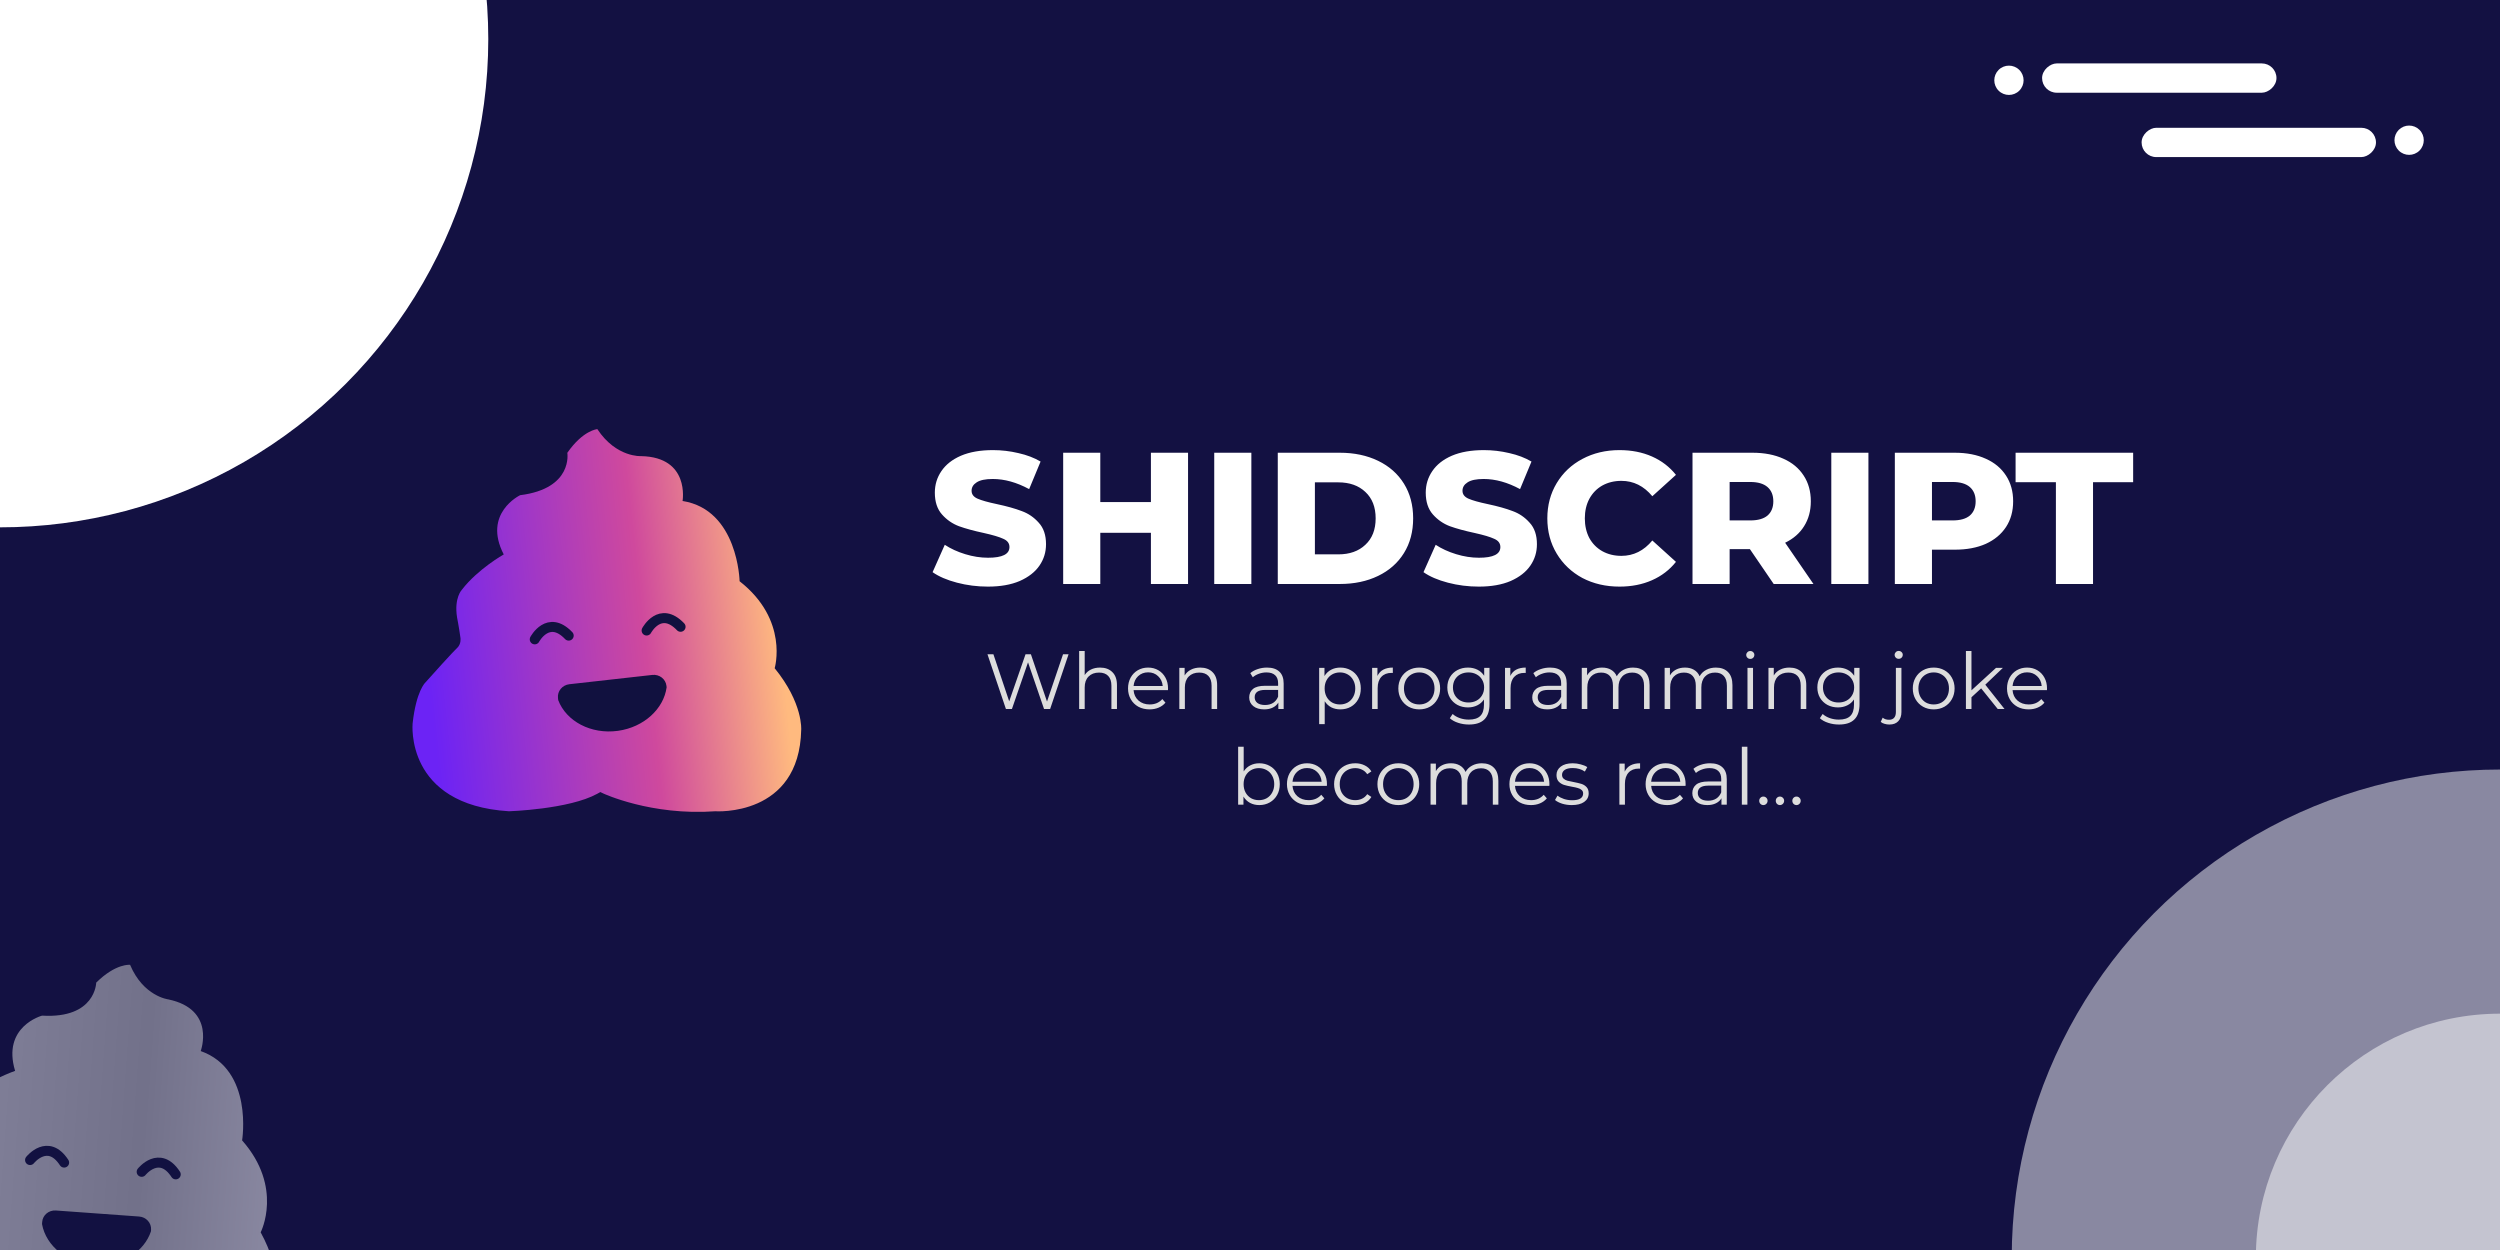 <svg width="1280" height="640" viewBox="0 0 1280 640" fill="none" xmlns="http://www.w3.org/2000/svg">
<g clip-path="url(#clip0_3_44)">
<rect width="1280" height="640" fill="#131142"/>
<g style="mix-blend-mode:overlay" filter="url(#filter0_d_3_44)">
<circle cy="16" r="250" fill="white"/>
</g>
<g style="mix-blend-mode:overlay" filter="url(#filter1_d_3_44)">
<circle cy="16" r="125" fill="white"/>
</g>
<g style="mix-blend-mode:overlay" opacity="0.5" filter="url(#filter2_d_3_44)">
<circle cx="1280" cy="640" r="250" fill="white"/>
</g>
<g style="mix-blend-mode:overlay" opacity="0.5" filter="url(#filter3_d_3_44)">
<circle cx="1280" cy="640" r="125" fill="white"/>
</g>
<g style="mix-blend-mode:overlay">
<g style="mix-blend-mode:overlay" opacity="0.5" clip-path="url(#clip1_3_44)">
<path fill-rule="evenodd" clip-rule="evenodd" d="M35.403 677.896C35.403 677.896 57.431 693.717 90.138 697.379C90.138 697.379 131.951 708.259 141.047 664.437C141.047 664.437 144.562 651.282 133.462 630.95C133.462 630.95 145.248 608.005 123.955 583.878C123.955 583.878 129.907 547.749 102.762 538.144C102.762 538.144 110.693 516.784 86.129 511.685C86.129 511.685 73.407 510.149 66.602 493.988C66.602 493.988 59.365 493.119 49.265 503.097C49.265 503.097 48.995 521.633 21.543 520.006C21.543 520.006 0.851 525.535 7.738 548.292C7.738 548.292 -6.627 553.193 -16.545 562.072C-16.545 562.072 -21.379 565.331 -21.654 575.631C-21.654 575.631 -21.598 580.821 -21.858 586.241C-21.858 586.241 -21.875 589.342 -24.524 591.058C-24.524 591.058 -26.206 591.909 -43.738 605.449C-43.738 605.449 -49.084 608.739 -53.952 624.82C-53.952 624.82 -65.633 665.034 -13.673 678.062C-13.673 678.062 16.703 682.724 32.451 677.514L34.118 676.948L35.403 677.896Z" fill="url(#paint0_linear_3_44)"/>
<path d="M72.537 599.974C72.537 599.974 81.638 588.521 89.976 601.275" stroke="#11113F" stroke-width="5.12" stroke-miterlimit="1.5" stroke-linecap="round" stroke-linejoin="round"/>
<path d="M15.396 593.941C15.396 593.941 24.498 582.489 32.835 595.242" stroke="#11113F" stroke-width="5.12" stroke-miterlimit="1.5" stroke-linecap="round" stroke-linejoin="round"/>
<path fill-rule="evenodd" clip-rule="evenodd" d="M21.518 626.731L21.598 625.626C21.851 622.131 24.999 619.508 28.624 619.77L71.234 622.859C74.859 623.121 77.596 626.171 77.342 629.666L77.286 630.446C73.794 640.988 62.157 648.4 48.716 647.782C34.793 647.142 23.554 638.101 21.518 626.731Z" fill="#11113F"/>
</g>
<rect x="1216.5" y="65.426" width="15" height="120" rx="7.5" transform="rotate(90 1216.5 65.426)" fill="white"/>
<circle cx="1233.47" cy="71.79" r="7.5" transform="rotate(45 1233.47 71.79)" fill="white"/>
<rect x="1045.55" y="47.471" width="15" height="120" rx="7.5" transform="rotate(-90 1045.55 47.471)" fill="white"/>
<circle cx="1028.58" cy="41.107" r="7.5" transform="rotate(-135 1028.58 41.107)" fill="white"/>
</g>
<path fill-rule="evenodd" clip-rule="evenodd" d="M308.817 406.226C308.817 406.226 333.367 417.75 366.192 415.367C366.192 415.367 409.29 418.414 410.215 373.667C410.215 373.667 411.265 360.092 396.633 342.133C396.633 342.133 404.022 317.419 378.674 297.594C378.674 297.594 377.917 260.987 349.472 256.51C349.472 256.51 353.361 234.059 328.279 233.541C328.279 233.541 315.492 234.358 305.845 219.714C305.845 219.714 298.571 220.183 290.467 231.841C290.467 231.841 293.592 250.113 266.305 253.536C266.305 253.536 246.975 262.757 257.908 283.87C257.908 283.87 244.683 291.317 236.556 301.86C236.556 301.86 232.4 305.948 234.014 316.125C234.014 316.125 235.019 321.217 235.754 326.593C235.754 326.593 236.305 329.645 234.014 331.817C234.014 331.817 232.516 332.961 217.758 349.48C217.758 349.48 213.103 353.692 211.259 370.393C211.259 370.393 207.133 412.065 260.599 415.367C260.599 415.367 291.315 414.394 305.845 406.39L307.381 405.529L308.817 406.226Z" fill="url(#paint1_linear_3_44)"/>
<path d="M331.068 322.826C331.068 322.826 337.922 309.901 348.452 320.914" stroke="#11113F" stroke-width="5.12" stroke-miterlimit="1.5" stroke-linecap="round" stroke-linejoin="round"/>
<path d="M273.788 327.348C273.788 327.348 280.641 314.424 291.171 325.436" stroke="#11113F" stroke-width="5.12" stroke-miterlimit="1.5" stroke-linecap="round" stroke-linejoin="round"/>
<path fill-rule="evenodd" clip-rule="evenodd" d="M285.805 358.465L285.682 357.364C285.291 353.882 287.906 350.727 291.518 350.322L333.974 345.563C337.586 345.158 340.834 347.656 341.225 351.138L341.312 351.915C339.807 362.918 329.723 372.333 316.395 374.185C302.59 376.103 289.887 369.27 285.805 358.465Z" fill="#11113F"/>
<path d="M505.805 300.344C500.365 300.344 495.085 299.672 489.965 298.328C484.845 296.984 480.685 295.192 477.485 292.952L483.725 278.936C486.733 280.92 490.221 282.52 494.189 283.736C498.157 284.952 502.061 285.56 505.901 285.56C513.197 285.56 516.845 283.736 516.845 280.088C516.845 278.168 515.789 276.76 513.677 275.864C511.629 274.904 508.301 273.912 503.693 272.888C498.637 271.8 494.413 270.648 491.021 269.432C487.629 268.152 484.717 266.136 482.285 263.384C479.853 260.632 478.637 256.92 478.637 252.248C478.637 248.152 479.757 244.472 481.997 241.208C484.237 237.88 487.565 235.256 491.981 233.336C496.461 231.416 501.933 230.456 508.397 230.456C512.813 230.456 517.165 230.968 521.453 231.992C525.741 232.952 529.517 234.392 532.781 236.312L526.925 250.424C520.525 246.968 514.317 245.24 508.301 245.24C504.525 245.24 501.773 245.816 500.045 246.968C498.317 248.056 497.453 249.496 497.453 251.288C497.453 253.08 498.477 254.424 500.525 255.32C502.573 256.216 505.869 257.144 510.413 258.104C515.533 259.192 519.757 260.376 523.085 261.656C526.477 262.872 529.389 264.856 531.821 267.608C534.317 270.296 535.565 273.976 535.565 278.648C535.565 282.68 534.445 286.328 532.205 289.592C529.965 292.856 526.605 295.48 522.125 297.464C517.645 299.384 512.205 300.344 505.805 300.344ZM608.281 231.8V299H589.273V272.792H563.353V299H544.345V231.8H563.353V257.048H589.273V231.8H608.281ZM621.689 231.8H640.697V299H621.689V231.8ZM654.22 231.8H685.996C693.356 231.8 699.884 233.176 705.58 235.928C711.276 238.68 715.692 242.584 718.828 247.64C721.964 252.696 723.532 258.616 723.532 265.4C723.532 272.184 721.964 278.104 718.828 283.16C715.692 288.216 711.276 292.12 705.58 294.872C699.884 297.624 693.356 299 685.996 299H654.22V231.8ZM685.228 283.832C690.988 283.832 695.596 282.2 699.052 278.936C702.572 275.672 704.332 271.16 704.332 265.4C704.332 259.64 702.572 255.128 699.052 251.864C695.596 248.6 690.988 246.968 685.228 246.968H673.228V283.832H685.228ZM757.149 300.344C751.709 300.344 746.429 299.672 741.309 298.328C736.189 296.984 732.029 295.192 728.829 292.952L735.069 278.936C738.077 280.92 741.565 282.52 745.533 283.736C749.501 284.952 753.405 285.56 757.245 285.56C764.541 285.56 768.189 283.736 768.189 280.088C768.189 278.168 767.133 276.76 765.021 275.864C762.973 274.904 759.645 273.912 755.036 272.888C749.981 271.8 745.757 270.648 742.365 269.432C738.973 268.152 736.061 266.136 733.629 263.384C731.197 260.632 729.98 256.92 729.98 252.248C729.98 248.152 731.101 244.472 733.341 241.208C735.581 237.88 738.909 235.256 743.325 233.336C747.805 231.416 753.277 230.456 759.741 230.456C764.157 230.456 768.509 230.968 772.797 231.992C777.085 232.952 780.861 234.392 784.125 236.312L778.269 250.424C771.869 246.968 765.661 245.24 759.645 245.24C755.869 245.24 753.117 245.816 751.389 246.968C749.661 248.056 748.797 249.496 748.797 251.288C748.797 253.08 749.821 254.424 751.869 255.32C753.917 256.216 757.213 257.144 761.757 258.104C766.877 259.192 771.101 260.376 774.429 261.656C777.821 262.872 780.733 264.856 783.165 267.608C785.661 270.296 786.909 273.976 786.909 278.648C786.909 282.68 785.789 286.328 783.549 289.592C781.309 292.856 777.949 295.48 773.469 297.464C768.989 299.384 763.549 300.344 757.149 300.344ZM829.193 300.344C822.153 300.344 815.817 298.872 810.185 295.928C804.617 292.92 800.233 288.76 797.033 283.448C793.833 278.136 792.233 272.12 792.233 265.4C792.233 258.68 793.833 252.664 797.033 247.352C800.233 242.04 804.617 237.912 810.185 234.968C815.817 231.96 822.153 230.456 829.193 230.456C835.337 230.456 840.873 231.544 845.801 233.72C850.729 235.896 854.825 239.032 858.089 243.128L845.993 254.072C841.641 248.824 836.361 246.2 830.153 246.2C826.505 246.2 823.241 247 820.361 248.6C817.545 250.2 815.337 252.472 813.737 255.416C812.201 258.296 811.433 261.624 811.433 265.4C811.433 269.176 812.201 272.536 813.737 275.48C815.337 278.36 817.545 280.6 820.361 282.2C823.241 283.8 826.505 284.6 830.153 284.6C836.361 284.6 841.641 281.976 845.993 276.728L858.089 287.672C854.825 291.768 850.729 294.904 845.801 297.08C840.873 299.256 835.337 300.344 829.193 300.344ZM895.94 281.144H885.572V299H866.564V231.8H897.284C903.364 231.8 908.644 232.824 913.124 234.872C917.604 236.856 921.06 239.736 923.492 243.512C925.924 247.224 927.14 251.608 927.14 256.664C927.14 261.528 925.988 265.784 923.684 269.432C921.444 273.016 918.212 275.832 913.988 277.88L928.484 299H908.132L895.94 281.144ZM907.94 256.664C907.94 253.528 906.948 251.096 904.964 249.368C902.98 247.64 900.036 246.776 896.132 246.776H885.572V266.456H896.132C900.036 266.456 902.98 265.624 904.964 263.96C906.948 262.232 907.94 259.8 907.94 256.664ZM937.626 231.8H956.634V299H937.626V231.8ZM1000.88 231.8C1006.96 231.8 1012.24 232.824 1016.72 234.872C1021.2 236.856 1024.65 239.736 1027.09 243.512C1029.52 247.224 1030.73 251.608 1030.73 256.664C1030.73 261.72 1029.52 266.104 1027.09 269.816C1024.65 273.528 1021.2 276.408 1016.72 278.456C1012.24 280.44 1006.96 281.432 1000.88 281.432H989.166V299H970.158V231.8H1000.88ZM999.726 266.456C1003.63 266.456 1006.57 265.624 1008.56 263.96C1010.54 262.232 1011.53 259.8 1011.53 256.664C1011.53 253.528 1010.54 251.096 1008.56 249.368C1006.57 247.64 1003.63 246.776 999.726 246.776H989.166V266.456H999.726ZM1052.62 246.872H1031.98V231.8H1092.17V246.872H1071.63V299H1052.62V246.872Z" fill="white"/>
<path d="M547.109 335L537.669 363H534.549L526.349 339.12L518.109 363H515.029L505.589 335H508.629L516.709 359.08L525.069 335H527.829L536.069 359.2L544.269 335H547.109ZM563.243 341.8C565.883 341.8 567.976 342.573 569.523 344.12C571.096 345.64 571.883 347.867 571.883 350.8V363H569.043V351.08C569.043 348.893 568.496 347.227 567.403 346.08C566.309 344.933 564.749 344.36 562.723 344.36C560.456 344.36 558.656 345.04 557.323 346.4C556.016 347.733 555.363 349.587 555.363 351.96V363H552.523V333.32H555.363V345.64C556.136 344.413 557.203 343.467 558.562 342.8C559.923 342.133 561.483 341.8 563.243 341.8ZM597.991 353.36H580.391C580.551 355.547 581.391 357.32 582.911 358.68C584.431 360.013 586.351 360.68 588.671 360.68C589.978 360.68 591.178 360.453 592.271 360C593.364 359.52 594.311 358.827 595.111 357.92L596.711 359.76C595.778 360.88 594.604 361.733 593.191 362.32C591.804 362.907 590.271 363.2 588.591 363.2C586.431 363.2 584.511 362.747 582.831 361.84C581.178 360.907 579.884 359.627 578.951 358C578.018 356.373 577.551 354.533 577.551 352.48C577.551 350.427 577.991 348.587 578.871 346.96C579.778 345.333 581.004 344.067 582.551 343.16C584.124 342.253 585.884 341.8 587.831 341.8C589.778 341.8 591.524 342.253 593.071 343.16C594.618 344.067 595.831 345.333 596.711 346.96C597.591 348.56 598.031 350.4 598.031 352.48L597.991 353.36ZM587.831 344.24C585.804 344.24 584.098 344.893 582.711 346.2C581.351 347.48 580.578 349.16 580.391 351.24H595.311C595.124 349.16 594.338 347.48 592.951 346.2C591.591 344.893 589.884 344.24 587.831 344.24ZM614.532 341.8C617.172 341.8 619.265 342.573 620.812 344.12C622.385 345.64 623.172 347.867 623.172 350.8V363H620.332V351.08C620.332 348.893 619.785 347.227 618.692 346.08C617.598 344.933 616.038 344.36 614.012 344.36C611.745 344.36 609.945 345.04 608.612 346.4C607.305 347.733 606.652 349.587 606.652 351.96V363H603.812V341.96H606.532V345.84C607.305 344.56 608.372 343.573 609.732 342.88C611.118 342.16 612.718 341.8 614.532 341.8ZM648.711 341.8C651.457 341.8 653.564 342.493 655.031 343.88C656.497 345.24 657.231 347.267 657.231 349.96V363H654.511V359.72C653.871 360.813 652.924 361.667 651.671 362.28C650.444 362.893 648.977 363.2 647.271 363.2C644.924 363.2 643.057 362.64 641.671 361.52C640.284 360.4 639.591 358.92 639.591 357.08C639.591 355.293 640.231 353.853 641.511 352.76C642.817 351.667 644.884 351.12 647.711 351.12H654.391V349.84C654.391 348.027 653.884 346.653 652.871 345.72C651.857 344.76 650.377 344.28 648.431 344.28C647.097 344.28 645.817 344.507 644.591 344.96C643.364 345.387 642.311 345.987 641.431 346.76L640.151 344.64C641.217 343.733 642.497 343.04 643.991 342.56C645.484 342.053 647.057 341.8 648.711 341.8ZM647.711 360.96C649.311 360.96 650.684 360.6 651.831 359.88C652.977 359.133 653.831 358.067 654.391 356.68V353.24H647.791C644.191 353.24 642.391 354.493 642.391 357C642.391 358.227 642.857 359.2 643.791 359.92C644.724 360.613 646.031 360.96 647.711 360.96ZM686.253 341.8C688.226 341.8 690.013 342.253 691.613 343.16C693.213 344.04 694.466 345.293 695.373 346.92C696.28 348.547 696.733 350.4 696.733 352.48C696.733 354.587 696.28 356.453 695.373 358.08C694.466 359.707 693.213 360.973 691.613 361.88C690.04 362.76 688.253 363.2 686.253 363.2C684.546 363.2 683 362.853 681.613 362.16C680.253 361.44 679.133 360.4 678.253 359.04V370.76H675.413V341.96H678.133V346.12C678.986 344.733 680.106 343.667 681.493 342.92C682.906 342.173 684.493 341.8 686.253 341.8ZM686.053 360.68C687.52 360.68 688.853 360.347 690.053 359.68C691.253 358.987 692.186 358.013 692.853 356.76C693.546 355.507 693.893 354.08 693.893 352.48C693.893 350.88 693.546 349.467 692.853 348.24C692.186 346.987 691.253 346.013 690.053 345.32C688.853 344.627 687.52 344.28 686.053 344.28C684.56 344.28 683.213 344.627 682.013 345.32C680.84 346.013 679.906 346.987 679.213 348.24C678.546 349.467 678.213 350.88 678.213 352.48C678.213 354.08 678.546 355.507 679.213 356.76C679.906 358.013 680.84 358.987 682.013 359.68C683.213 360.347 684.56 360.68 686.053 360.68ZM705.243 346.08C705.909 344.667 706.896 343.6 708.203 342.88C709.536 342.16 711.176 341.8 713.123 341.8V344.56L712.443 344.52C710.229 344.52 708.496 345.2 707.243 346.56C705.989 347.92 705.363 349.827 705.363 352.28V363H702.523V341.96H705.243V346.08ZM726.669 363.2C724.643 363.2 722.816 362.747 721.189 361.84C719.563 360.907 718.283 359.627 717.349 358C716.416 356.373 715.949 354.533 715.949 352.48C715.949 350.427 716.416 348.587 717.349 346.96C718.283 345.333 719.563 344.067 721.189 343.16C722.816 342.253 724.643 341.8 726.669 341.8C728.696 341.8 730.523 342.253 732.149 343.16C733.776 344.067 735.043 345.333 735.949 346.96C736.883 348.587 737.349 350.427 737.349 352.48C737.349 354.533 736.883 356.373 735.949 358C735.043 359.627 733.776 360.907 732.149 361.84C730.523 362.747 728.696 363.2 726.669 363.2ZM726.669 360.68C728.163 360.68 729.496 360.347 730.669 359.68C731.869 358.987 732.803 358.013 733.469 356.76C734.136 355.507 734.469 354.08 734.469 352.48C734.469 350.88 734.136 349.453 733.469 348.2C732.803 346.947 731.869 345.987 730.669 345.32C729.496 344.627 728.163 344.28 726.669 344.28C725.176 344.28 723.829 344.627 722.629 345.32C721.456 345.987 720.523 346.947 719.829 348.2C719.163 349.453 718.829 350.88 718.829 352.48C718.829 354.08 719.163 355.507 719.829 356.76C720.523 358.013 721.456 358.987 722.629 359.68C723.829 360.347 725.176 360.68 726.669 360.68ZM762.628 341.96V360.44C762.628 364.013 761.748 366.653 759.988 368.36C758.254 370.093 755.628 370.96 752.108 370.96C750.161 370.96 748.308 370.667 746.548 370.08C744.814 369.52 743.401 368.733 742.308 367.72L743.748 365.56C744.761 366.467 745.988 367.173 747.428 367.68C748.894 368.187 750.428 368.44 752.028 368.44C754.694 368.44 756.654 367.813 757.908 366.56C759.161 365.333 759.788 363.413 759.788 360.8V358.12C758.908 359.453 757.748 360.467 756.308 361.16C754.894 361.853 753.321 362.2 751.588 362.2C749.614 362.2 747.814 361.773 746.188 360.92C744.588 360.04 743.321 358.827 742.388 357.28C741.481 355.707 741.028 353.933 741.028 351.96C741.028 349.987 741.481 348.227 742.388 346.68C743.321 345.133 744.588 343.933 746.188 343.08C747.788 342.227 749.588 341.8 751.588 341.8C753.374 341.8 754.988 342.16 756.428 342.88C757.868 343.6 759.028 344.64 759.908 346V341.96H762.628ZM751.868 359.68C753.388 359.68 754.761 359.36 755.988 358.72C757.214 358.053 758.161 357.133 758.828 355.96C759.521 354.787 759.868 353.453 759.868 351.96C759.868 350.467 759.521 349.147 758.828 348C758.161 346.827 757.214 345.92 755.988 345.28C754.788 344.613 753.414 344.28 751.868 344.28C750.348 344.28 748.974 344.6 747.748 345.24C746.548 345.88 745.601 346.787 744.908 347.96C744.241 349.133 743.908 350.467 743.908 351.96C743.908 353.453 744.241 354.787 744.908 355.96C745.601 357.133 746.548 358.053 747.748 358.72C748.974 359.36 750.348 359.68 751.868 359.68ZM773.289 346.08C773.956 344.667 774.943 343.6 776.249 342.88C777.583 342.16 779.223 341.8 781.169 341.8V344.56L780.489 344.52C778.276 344.52 776.543 345.2 775.289 346.56C774.036 347.92 773.409 349.827 773.409 352.28V363H770.569V341.96H773.289V346.08ZM793.633 341.8C796.379 341.8 798.486 342.493 799.953 343.88C801.419 345.24 802.153 347.267 802.153 349.96V363H799.433V359.72C798.793 360.813 797.846 361.667 796.593 362.28C795.366 362.893 793.899 363.2 792.193 363.2C789.846 363.2 787.979 362.64 786.593 361.52C785.206 360.4 784.513 358.92 784.513 357.08C784.513 355.293 785.153 353.853 786.433 352.76C787.739 351.667 789.806 351.12 792.633 351.12H799.313V349.84C799.313 348.027 798.806 346.653 797.793 345.72C796.779 344.76 795.299 344.28 793.353 344.28C792.019 344.28 790.739 344.507 789.513 344.96C788.286 345.387 787.233 345.987 786.353 346.76L785.073 344.64C786.139 343.733 787.419 343.04 788.913 342.56C790.406 342.053 791.979 341.8 793.633 341.8ZM792.633 360.96C794.233 360.96 795.606 360.6 796.753 359.88C797.899 359.133 798.753 358.067 799.313 356.68V353.24H792.713C789.113 353.24 787.312 354.493 787.312 357C787.312 358.227 787.779 359.2 788.713 359.92C789.646 360.613 790.953 360.96 792.633 360.96ZM836.106 341.8C838.746 341.8 840.813 342.56 842.306 344.08C843.826 345.6 844.586 347.84 844.586 350.8V363H841.746V351.08C841.746 348.893 841.213 347.227 840.146 346.08C839.106 344.933 837.626 344.36 835.706 344.36C833.52 344.36 831.8 345.04 830.546 346.4C829.293 347.733 828.666 349.587 828.666 351.96V363H825.826V351.08C825.826 348.893 825.293 347.227 824.226 346.08C823.186 344.933 821.693 344.36 819.746 344.36C817.586 344.36 815.866 345.04 814.586 346.4C813.333 347.733 812.706 349.587 812.706 351.96V363H809.866V341.96H812.586V345.8C813.333 344.52 814.373 343.533 815.706 342.84C817.04 342.147 818.573 341.8 820.306 341.8C822.066 341.8 823.586 342.173 824.866 342.92C826.173 343.667 827.146 344.773 827.786 346.24C828.56 344.853 829.666 343.773 831.106 343C832.573 342.2 834.24 341.8 836.106 341.8ZM878.528 341.8C881.168 341.8 883.235 342.56 884.728 344.08C886.248 345.6 887.008 347.84 887.008 350.8V363H884.168V351.08C884.168 348.893 883.635 347.227 882.568 346.08C881.528 344.933 880.048 344.36 878.128 344.36C875.941 344.36 874.221 345.04 872.968 346.4C871.715 347.733 871.088 349.587 871.088 351.96V363H868.248V351.08C868.248 348.893 867.715 347.227 866.648 346.08C865.608 344.933 864.115 344.36 862.168 344.36C860.008 344.36 858.288 345.04 857.008 346.4C855.755 347.733 855.128 349.587 855.128 351.96V363H852.288V341.96H855.008V345.8C855.755 344.52 856.795 343.533 858.128 342.84C859.461 342.147 860.995 341.8 862.728 341.8C864.488 341.8 866.008 342.173 867.288 342.92C868.595 343.667 869.568 344.773 870.208 346.24C870.981 344.853 872.088 343.773 873.528 343C874.995 342.2 876.661 341.8 878.528 341.8ZM894.71 341.96H897.55V363H894.71V341.96ZM896.15 337.36C895.563 337.36 895.07 337.16 894.67 336.76C894.27 336.36 894.07 335.88 894.07 335.32C894.07 334.787 894.27 334.32 894.67 333.92C895.07 333.52 895.563 333.32 896.15 333.32C896.737 333.32 897.23 333.52 897.63 333.92C898.03 334.293 898.23 334.747 898.23 335.28C898.23 335.867 898.03 336.36 897.63 336.76C897.23 337.16 896.737 337.36 896.15 337.36ZM916.172 341.8C918.812 341.8 920.906 342.573 922.452 344.12C924.026 345.64 924.812 347.867 924.812 350.8V363H921.972V351.08C921.972 348.893 921.426 347.227 920.332 346.08C919.239 344.933 917.679 344.36 915.652 344.36C913.386 344.36 911.586 345.04 910.252 346.4C908.946 347.733 908.292 349.587 908.292 351.96V363H905.452V341.96H908.172V345.84C908.946 344.56 910.012 343.573 911.372 342.88C912.759 342.16 914.359 341.8 916.172 341.8ZM952.081 341.96V360.44C952.081 364.013 951.201 366.653 949.441 368.36C947.707 370.093 945.081 370.96 941.561 370.96C939.614 370.96 937.761 370.667 936.001 370.08C934.267 369.52 932.854 368.733 931.761 367.72L933.201 365.56C934.214 366.467 935.441 367.173 936.881 367.68C938.347 368.187 939.881 368.44 941.481 368.44C944.147 368.44 946.107 367.813 947.361 366.56C948.614 365.333 949.241 363.413 949.241 360.8V358.12C948.361 359.453 947.201 360.467 945.761 361.16C944.347 361.853 942.774 362.2 941.041 362.2C939.067 362.2 937.267 361.773 935.641 360.92C934.041 360.04 932.774 358.827 931.841 357.28C930.934 355.707 930.481 353.933 930.481 351.96C930.481 349.987 930.934 348.227 931.841 346.68C932.774 345.133 934.041 343.933 935.641 343.08C937.241 342.227 939.041 341.8 941.041 341.8C942.827 341.8 944.441 342.16 945.881 342.88C947.321 343.6 948.481 344.64 949.361 346V341.96H952.081ZM941.321 359.68C942.841 359.68 944.214 359.36 945.441 358.72C946.667 358.053 947.614 357.133 948.281 355.96C948.974 354.787 949.321 353.453 949.321 351.96C949.321 350.467 948.974 349.147 948.281 348C947.614 346.827 946.667 345.92 945.441 345.28C944.241 344.613 942.867 344.28 941.321 344.28C939.801 344.28 938.427 344.6 937.201 345.24C936.001 345.88 935.054 346.787 934.361 347.96C933.694 349.133 933.361 350.467 933.361 351.96C933.361 353.453 933.694 354.787 934.361 355.96C935.054 357.133 936.001 358.053 937.201 358.72C938.427 359.36 939.801 359.68 941.321 359.68ZM967.371 370.96C966.491 370.96 965.665 370.84 964.891 370.6C964.091 370.387 963.438 370.053 962.931 369.6L963.931 367.44C964.758 368.16 965.851 368.52 967.211 368.52C968.331 368.52 969.185 368.187 969.771 367.52C970.385 366.853 970.691 365.867 970.691 364.56V341.96H973.531V364.56C973.531 366.533 972.998 368.093 971.931 369.24C970.865 370.387 969.345 370.96 967.371 370.96ZM972.131 337.32C971.545 337.32 971.051 337.12 970.651 336.72C970.251 336.32 970.051 335.84 970.051 335.28C970.051 334.747 970.251 334.28 970.651 333.88C971.051 333.48 971.545 333.28 972.131 333.28C972.718 333.28 973.211 333.48 973.611 333.88C974.011 334.253 974.211 334.707 974.211 335.24C974.211 335.827 974.011 336.32 973.611 336.72C973.211 337.12 972.718 337.32 972.131 337.32ZM990.068 363.2C988.041 363.2 986.214 362.747 984.588 361.84C982.961 360.907 981.681 359.627 980.748 358C979.814 356.373 979.348 354.533 979.348 352.48C979.348 350.427 979.814 348.587 980.748 346.96C981.681 345.333 982.961 344.067 984.588 343.16C986.214 342.253 988.041 341.8 990.068 341.8C992.094 341.8 993.921 342.253 995.548 343.16C997.174 344.067 998.441 345.333 999.348 346.96C1000.28 348.587 1000.75 350.427 1000.75 352.48C1000.75 354.533 1000.28 356.373 999.348 358C998.441 359.627 997.174 360.907 995.548 361.84C993.921 362.747 992.094 363.2 990.068 363.2ZM990.068 360.68C991.561 360.68 992.894 360.347 994.068 359.68C995.268 358.987 996.201 358.013 996.868 356.76C997.534 355.507 997.868 354.08 997.868 352.48C997.868 350.88 997.534 349.453 996.868 348.2C996.201 346.947 995.268 345.987 994.068 345.32C992.894 344.627 991.561 344.28 990.068 344.28C988.574 344.28 987.228 344.627 986.028 345.32C984.854 345.987 983.921 346.947 983.228 348.2C982.561 349.453 982.228 350.88 982.228 352.48C982.228 354.08 982.561 355.507 983.228 356.76C983.921 358.013 984.854 358.987 986.028 359.68C987.228 360.347 988.574 360.68 990.068 360.68ZM1014.35 352.44L1009.39 357V363H1006.55V333.32H1009.39V353.44L1021.95 341.96H1025.47L1016.47 350.56L1026.31 363H1022.83L1014.35 352.44ZM1048.03 353.36H1030.43C1030.59 355.547 1031.43 357.32 1032.95 358.68C1034.47 360.013 1036.39 360.68 1038.71 360.68C1040.02 360.68 1041.22 360.453 1042.31 360C1043.4 359.52 1044.35 358.827 1045.15 357.92L1046.75 359.76C1045.82 360.88 1044.64 361.733 1043.23 362.32C1041.84 362.907 1040.31 363.2 1038.63 363.2C1036.47 363.2 1034.55 362.747 1032.87 361.84C1031.22 360.907 1029.92 359.627 1028.99 358C1028.06 356.373 1027.59 354.533 1027.59 352.48C1027.59 350.427 1028.03 348.587 1028.91 346.96C1029.82 345.333 1031.04 344.067 1032.59 343.16C1034.16 342.253 1035.92 341.8 1037.87 341.8C1039.82 341.8 1041.56 342.253 1043.11 343.16C1044.66 344.067 1045.87 345.333 1046.75 346.96C1047.63 348.56 1048.07 350.4 1048.07 352.48L1048.03 353.36ZM1037.87 344.24C1035.84 344.24 1034.14 344.893 1032.75 346.2C1031.39 347.48 1030.62 349.16 1030.43 351.24H1045.35C1045.16 349.16 1044.38 347.48 1042.99 346.2C1041.63 344.893 1039.92 344.24 1037.87 344.24ZM644.769 390.8C646.742 390.8 648.529 391.253 650.129 392.16C651.729 393.04 652.982 394.293 653.889 395.92C654.795 397.547 655.249 399.4 655.249 401.48C655.249 403.56 654.795 405.413 653.889 407.04C652.982 408.667 651.729 409.933 650.129 410.84C648.529 411.747 646.742 412.2 644.769 412.2C643.009 412.2 641.422 411.827 640.009 411.08C638.622 410.333 637.502 409.253 636.649 407.84V412H633.929V382.32H636.769V394.96C637.649 393.6 638.769 392.573 640.129 391.88C641.515 391.16 643.062 390.8 644.769 390.8ZM644.569 409.68C646.035 409.68 647.369 409.347 648.569 408.68C649.769 407.987 650.702 407.013 651.369 405.76C652.062 404.507 652.409 403.08 652.409 401.48C652.409 399.88 652.062 398.453 651.369 397.2C650.702 395.947 649.769 394.987 648.569 394.32C647.369 393.627 646.035 393.28 644.569 393.28C643.075 393.28 641.729 393.627 640.529 394.32C639.355 394.987 638.422 395.947 637.729 397.2C637.062 398.453 636.729 399.88 636.729 401.48C636.729 403.08 637.062 404.507 637.729 405.76C638.422 407.013 639.355 407.987 640.529 408.68C641.729 409.347 643.075 409.68 644.569 409.68ZM679.358 402.36H661.758C661.918 404.547 662.758 406.32 664.278 407.68C665.798 409.013 667.718 409.68 670.038 409.68C671.345 409.68 672.545 409.453 673.638 409C674.731 408.52 675.678 407.827 676.478 406.92L678.078 408.76C677.145 409.88 675.971 410.733 674.558 411.32C673.171 411.907 671.638 412.2 669.958 412.2C667.798 412.2 665.878 411.747 664.198 410.84C662.545 409.907 661.251 408.627 660.318 407C659.385 405.373 658.918 403.533 658.918 401.48C658.918 399.427 659.358 397.587 660.238 395.96C661.145 394.333 662.371 393.067 663.918 392.16C665.491 391.253 667.251 390.8 669.198 390.8C671.145 390.8 672.891 391.253 674.438 392.16C675.985 393.067 677.198 394.333 678.078 395.96C678.958 397.56 679.398 399.4 679.398 401.48L679.358 402.36ZM669.198 393.24C667.171 393.24 665.465 393.893 664.078 395.2C662.718 396.48 661.945 398.16 661.758 400.24H676.678C676.491 398.16 675.705 396.48 674.318 395.2C672.958 393.893 671.251 393.24 669.198 393.24ZM693.899 412.2C691.819 412.2 689.952 411.747 688.299 410.84C686.672 409.933 685.392 408.667 684.459 407.04C683.525 405.387 683.059 403.533 683.059 401.48C683.059 399.427 683.525 397.587 684.459 395.96C685.392 394.333 686.672 393.067 688.299 392.16C689.952 391.253 691.819 390.8 693.899 390.8C695.712 390.8 697.325 391.16 698.739 391.88C700.179 392.573 701.312 393.6 702.139 394.96L700.019 396.4C699.325 395.36 698.445 394.587 697.379 394.08C696.312 393.547 695.152 393.28 693.899 393.28C692.379 393.28 691.005 393.627 689.779 394.32C688.579 394.987 687.632 395.947 686.939 397.2C686.272 398.453 685.939 399.88 685.939 401.48C685.939 403.107 686.272 404.547 686.939 405.8C687.632 407.027 688.579 407.987 689.779 408.68C691.005 409.347 692.379 409.68 693.899 409.68C695.152 409.68 696.312 409.427 697.379 408.92C698.445 408.413 699.325 407.64 700.019 406.6L702.139 408.04C701.312 409.4 700.179 410.44 698.739 411.16C697.299 411.853 695.685 412.2 693.899 412.2ZM715.966 412.2C713.94 412.2 712.113 411.747 710.486 410.84C708.86 409.907 707.58 408.627 706.646 407C705.713 405.373 705.246 403.533 705.246 401.48C705.246 399.427 705.713 397.587 706.646 395.96C707.58 394.333 708.86 393.067 710.486 392.16C712.113 391.253 713.94 390.8 715.966 390.8C717.993 390.8 719.82 391.253 721.446 392.16C723.073 393.067 724.34 394.333 725.246 395.96C726.18 397.587 726.646 399.427 726.646 401.48C726.646 403.533 726.18 405.373 725.246 407C724.34 408.627 723.073 409.907 721.446 410.84C719.82 411.747 717.993 412.2 715.966 412.2ZM715.966 409.68C717.46 409.68 718.793 409.347 719.966 408.68C721.166 407.987 722.1 407.013 722.766 405.76C723.433 404.507 723.766 403.08 723.766 401.48C723.766 399.88 723.433 398.453 722.766 397.2C722.1 395.947 721.166 394.987 719.966 394.32C718.793 393.627 717.46 393.28 715.966 393.28C714.473 393.28 713.126 393.627 711.926 394.32C710.753 394.987 709.82 395.947 709.126 397.2C708.46 398.453 708.126 399.88 708.126 401.48C708.126 403.08 708.46 404.507 709.126 405.76C709.82 407.013 710.753 407.987 711.926 408.68C713.126 409.347 714.473 409.68 715.966 409.68ZM758.684 390.8C761.324 390.8 763.391 391.56 764.884 393.08C766.404 394.6 767.164 396.84 767.164 399.8V412H764.324V400.08C764.324 397.893 763.791 396.227 762.724 395.08C761.684 393.933 760.204 393.36 758.284 393.36C756.098 393.36 754.378 394.04 753.124 395.4C751.871 396.733 751.244 398.587 751.244 400.96V412H748.404V400.08C748.404 397.893 747.871 396.227 746.804 395.08C745.764 393.933 744.271 393.36 742.324 393.36C740.164 393.36 738.444 394.04 737.164 395.4C735.911 396.733 735.284 398.587 735.284 400.96V412H732.444V390.96H735.164V394.8C735.911 393.52 736.951 392.533 738.284 391.84C739.618 391.147 741.151 390.8 742.884 390.8C744.644 390.8 746.164 391.173 747.444 391.92C748.751 392.667 749.724 393.773 750.364 395.24C751.138 393.853 752.244 392.773 753.684 392C755.151 391.2 756.818 390.8 758.684 390.8ZM793.264 402.36H775.664C775.824 404.547 776.664 406.32 778.184 407.68C779.704 409.013 781.624 409.68 783.944 409.68C785.251 409.68 786.451 409.453 787.544 409C788.638 408.52 789.584 407.827 790.384 406.92L791.984 408.76C791.051 409.88 789.878 410.733 788.464 411.32C787.078 411.907 785.544 412.2 783.864 412.2C781.704 412.2 779.784 411.747 778.104 410.84C776.451 409.907 775.158 408.627 774.224 407C773.291 405.373 772.824 403.533 772.824 401.48C772.824 399.427 773.264 397.587 774.144 395.96C775.051 394.333 776.278 393.067 777.824 392.16C779.398 391.253 781.158 390.8 783.104 390.8C785.051 390.8 786.798 391.253 788.344 392.16C789.891 393.067 791.104 394.333 791.984 395.96C792.864 397.56 793.304 399.4 793.304 401.48L793.264 402.36ZM783.104 393.24C781.078 393.24 779.371 393.893 777.984 395.2C776.624 396.48 775.851 398.16 775.664 400.24H790.584C790.398 398.16 789.611 396.48 788.224 395.2C786.864 393.893 785.158 393.24 783.104 393.24ZM804.725 412.2C803.018 412.2 801.378 411.96 799.805 411.48C798.258 410.973 797.045 410.347 796.165 409.6L797.445 407.36C798.325 408.053 799.432 408.627 800.765 409.08C802.098 409.507 803.485 409.72 804.925 409.72C806.845 409.72 808.258 409.427 809.165 408.84C810.098 408.227 810.565 407.373 810.565 406.28C810.565 405.507 810.312 404.907 809.805 404.48C809.298 404.027 808.658 403.693 807.885 403.48C807.112 403.24 806.085 403.013 804.805 402.8C803.098 402.48 801.725 402.16 800.685 401.84C799.645 401.493 798.752 400.92 798.005 400.12C797.285 399.32 796.925 398.213 796.925 396.8C796.925 395.04 797.658 393.6 799.125 392.48C800.592 391.36 802.632 390.8 805.245 390.8C806.605 390.8 807.965 390.987 809.325 391.36C810.685 391.707 811.805 392.173 812.685 392.76L811.445 395.04C809.712 393.84 807.645 393.24 805.245 393.24C803.432 393.24 802.058 393.56 801.125 394.2C800.218 394.84 799.765 395.68 799.765 396.72C799.765 397.52 800.018 398.16 800.525 398.64C801.058 399.12 801.712 399.48 802.485 399.72C803.258 399.933 804.325 400.16 805.685 400.4C807.365 400.72 808.712 401.04 809.725 401.36C810.738 401.68 811.605 402.227 812.325 403C813.045 403.773 813.405 404.84 813.405 406.2C813.405 408.04 812.632 409.507 811.085 410.6C809.565 411.667 807.445 412.2 804.725 412.2ZM831.844 395.08C832.511 393.667 833.497 392.6 834.804 391.88C836.137 391.16 837.777 390.8 839.724 390.8V393.56L839.044 393.52C836.831 393.52 835.097 394.2 833.844 395.56C832.591 396.92 831.964 398.827 831.964 401.28V412H829.124V390.96H831.844V395.08ZM862.991 402.36H845.391C845.551 404.547 846.391 406.32 847.911 407.68C849.431 409.013 851.351 409.68 853.671 409.68C854.978 409.68 856.178 409.453 857.271 409C858.364 408.52 859.311 407.827 860.111 406.92L861.711 408.76C860.778 409.88 859.604 410.733 858.191 411.32C856.804 411.907 855.271 412.2 853.591 412.2C851.431 412.2 849.511 411.747 847.831 410.84C846.178 409.907 844.884 408.627 843.951 407C843.018 405.373 842.551 403.533 842.551 401.48C842.551 399.427 842.991 397.587 843.871 395.96C844.778 394.333 846.004 393.067 847.551 392.16C849.124 391.253 850.884 390.8 852.831 390.8C854.778 390.8 856.524 391.253 858.071 392.16C859.618 393.067 860.831 394.333 861.711 395.96C862.591 397.56 863.031 399.4 863.031 401.48L862.991 402.36ZM852.831 393.24C850.804 393.24 849.098 393.893 847.711 395.2C846.351 396.48 845.578 398.16 845.391 400.24H860.311C860.124 398.16 859.338 396.48 857.951 395.2C856.591 393.893 854.884 393.24 852.831 393.24ZM875.586 390.8C878.332 390.8 880.439 391.493 881.906 392.88C883.372 394.24 884.106 396.267 884.106 398.96V412H881.386V408.72C880.746 409.813 879.799 410.667 878.546 411.28C877.319 411.893 875.852 412.2 874.146 412.2C871.799 412.2 869.932 411.64 868.546 410.52C867.159 409.4 866.466 407.92 866.466 406.08C866.466 404.293 867.106 402.853 868.386 401.76C869.692 400.667 871.759 400.12 874.586 400.12H881.266V398.84C881.266 397.027 880.759 395.653 879.746 394.72C878.732 393.76 877.252 393.28 875.306 393.28C873.972 393.28 872.692 393.507 871.466 393.96C870.239 394.387 869.186 394.987 868.306 395.76L867.026 393.64C868.092 392.733 869.372 392.04 870.866 391.56C872.359 391.053 873.932 390.8 875.586 390.8ZM874.586 409.96C876.186 409.96 877.559 409.6 878.706 408.88C879.852 408.133 880.706 407.067 881.266 405.68V402.24H874.666C871.066 402.24 869.266 403.493 869.266 406C869.266 407.227 869.732 408.2 870.666 408.92C871.599 409.613 872.906 409.96 874.586 409.96ZM891.819 382.32H894.659V412H891.819V382.32ZM902.842 412.2C902.255 412.2 901.748 411.987 901.322 411.56C900.922 411.133 900.722 410.613 900.722 410C900.722 409.387 900.922 408.88 901.322 408.48C901.748 408.053 902.255 407.84 902.842 407.84C903.428 407.84 903.935 408.053 904.362 408.48C904.788 408.88 905.002 409.387 905.002 410C905.002 410.613 904.788 411.133 904.362 411.56C903.935 411.987 903.428 412.2 902.842 412.2ZM911.318 412.2C910.731 412.2 910.225 411.987 909.798 411.56C909.398 411.133 909.198 410.613 909.198 410C909.198 409.387 909.398 408.88 909.798 408.48C910.225 408.053 910.731 407.84 911.318 407.84C911.905 407.84 912.411 408.053 912.838 408.48C913.265 408.88 913.478 409.387 913.478 410C913.478 410.613 913.265 411.133 912.838 411.56C912.411 411.987 911.905 412.2 911.318 412.2ZM919.795 412.2C919.208 412.2 918.701 411.987 918.275 411.56C917.875 411.133 917.675 410.613 917.675 410C917.675 409.387 917.875 408.88 918.275 408.48C918.701 408.053 919.208 407.84 919.795 407.84C920.381 407.84 920.888 408.053 921.315 408.48C921.741 408.88 921.955 409.387 921.955 410C921.955 410.613 921.741 411.133 921.315 411.56C920.888 411.987 920.381 412.2 919.795 412.2Z" fill="#DDDDDD"/>
</g>
<defs>
<filter id="filter0_d_3_44" x="-254" y="-234" width="508" height="508" filterUnits="userSpaceOnUse" color-interpolation-filters="sRGB">
<feFlood flood-opacity="0" result="BackgroundImageFix"/>
<feColorMatrix in="SourceAlpha" type="matrix" values="0 0 0 0 0 0 0 0 0 0 0 0 0 0 0 0 0 0 127 0" result="hardAlpha"/>
<feOffset dy="4"/>
<feGaussianBlur stdDeviation="2"/>
<feComposite in2="hardAlpha" operator="out"/>
<feColorMatrix type="matrix" values="0 0 0 0 0 0 0 0 0 0 0 0 0 0 0 0 0 0 0.25 0"/>
<feBlend mode="normal" in2="BackgroundImageFix" result="effect1_dropShadow_3_44"/>
<feBlend mode="normal" in="SourceGraphic" in2="effect1_dropShadow_3_44" result="shape"/>
</filter>
<filter id="filter1_d_3_44" x="-129" y="-109" width="258" height="258" filterUnits="userSpaceOnUse" color-interpolation-filters="sRGB">
<feFlood flood-opacity="0" result="BackgroundImageFix"/>
<feColorMatrix in="SourceAlpha" type="matrix" values="0 0 0 0 0 0 0 0 0 0 0 0 0 0 0 0 0 0 127 0" result="hardAlpha"/>
<feOffset dy="4"/>
<feGaussianBlur stdDeviation="2"/>
<feComposite in2="hardAlpha" operator="out"/>
<feColorMatrix type="matrix" values="0 0 0 0 0 0 0 0 0 0 0 0 0 0 0 0 0 0 0.25 0"/>
<feBlend mode="normal" in2="BackgroundImageFix" result="effect1_dropShadow_3_44"/>
<feBlend mode="normal" in="SourceGraphic" in2="effect1_dropShadow_3_44" result="shape"/>
</filter>
<filter id="filter2_d_3_44" x="1026" y="390" width="508" height="508" filterUnits="userSpaceOnUse" color-interpolation-filters="sRGB">
<feFlood flood-opacity="0" result="BackgroundImageFix"/>
<feColorMatrix in="SourceAlpha" type="matrix" values="0 0 0 0 0 0 0 0 0 0 0 0 0 0 0 0 0 0 127 0" result="hardAlpha"/>
<feOffset dy="4"/>
<feGaussianBlur stdDeviation="2"/>
<feComposite in2="hardAlpha" operator="out"/>
<feColorMatrix type="matrix" values="0 0 0 0 0 0 0 0 0 0 0 0 0 0 0 0 0 0 0.25 0"/>
<feBlend mode="normal" in2="BackgroundImageFix" result="effect1_dropShadow_3_44"/>
<feBlend mode="normal" in="SourceGraphic" in2="effect1_dropShadow_3_44" result="shape"/>
</filter>
<filter id="filter3_d_3_44" x="1151" y="515" width="258" height="258" filterUnits="userSpaceOnUse" color-interpolation-filters="sRGB">
<feFlood flood-opacity="0" result="BackgroundImageFix"/>
<feColorMatrix in="SourceAlpha" type="matrix" values="0 0 0 0 0 0 0 0 0 0 0 0 0 0 0 0 0 0 127 0" result="hardAlpha"/>
<feOffset dy="4"/>
<feGaussianBlur stdDeviation="2"/>
<feComposite in2="hardAlpha" operator="out"/>
<feColorMatrix type="matrix" values="0 0 0 0 0 0 0 0 0 0 0 0 0 0 0 0 0 0 0.25 0"/>
<feBlend mode="normal" in2="BackgroundImageFix" result="effect1_dropShadow_3_44"/>
<feBlend mode="normal" in="SourceGraphic" in2="effect1_dropShadow_3_44" result="shape"/>
</filter>
<linearGradient id="paint0_linear_3_44" x1="136.106" y1="654.06" x2="-44.88" y2="640.659" gradientUnits="userSpaceOnUse">
<stop stop-color="#FFFEFE"/>
<stop offset="0.38" stop-color="#D1D1D1"/>
<stop offset="1" stop-color="#F7F7F7"/>
</linearGradient>
<linearGradient id="paint1_linear_3_44" x1="403.459" y1="364.37" x2="223.076" y2="384.305" gradientUnits="userSpaceOnUse">
<stop stop-color="#FFBA7F"/>
<stop offset="0.38" stop-color="#CF499D"/>
<stop offset="1" stop-color="#6C23F5"/>
</linearGradient>
<clipPath id="clip0_3_44">
<rect width="1280" height="640" fill="white"/>
</clipPath>
<clipPath id="clip1_3_44">
<rect width="256" height="256" fill="white" transform="translate(-45.167 445) rotate(10.541)"/>
</clipPath>
</defs>
</svg>
